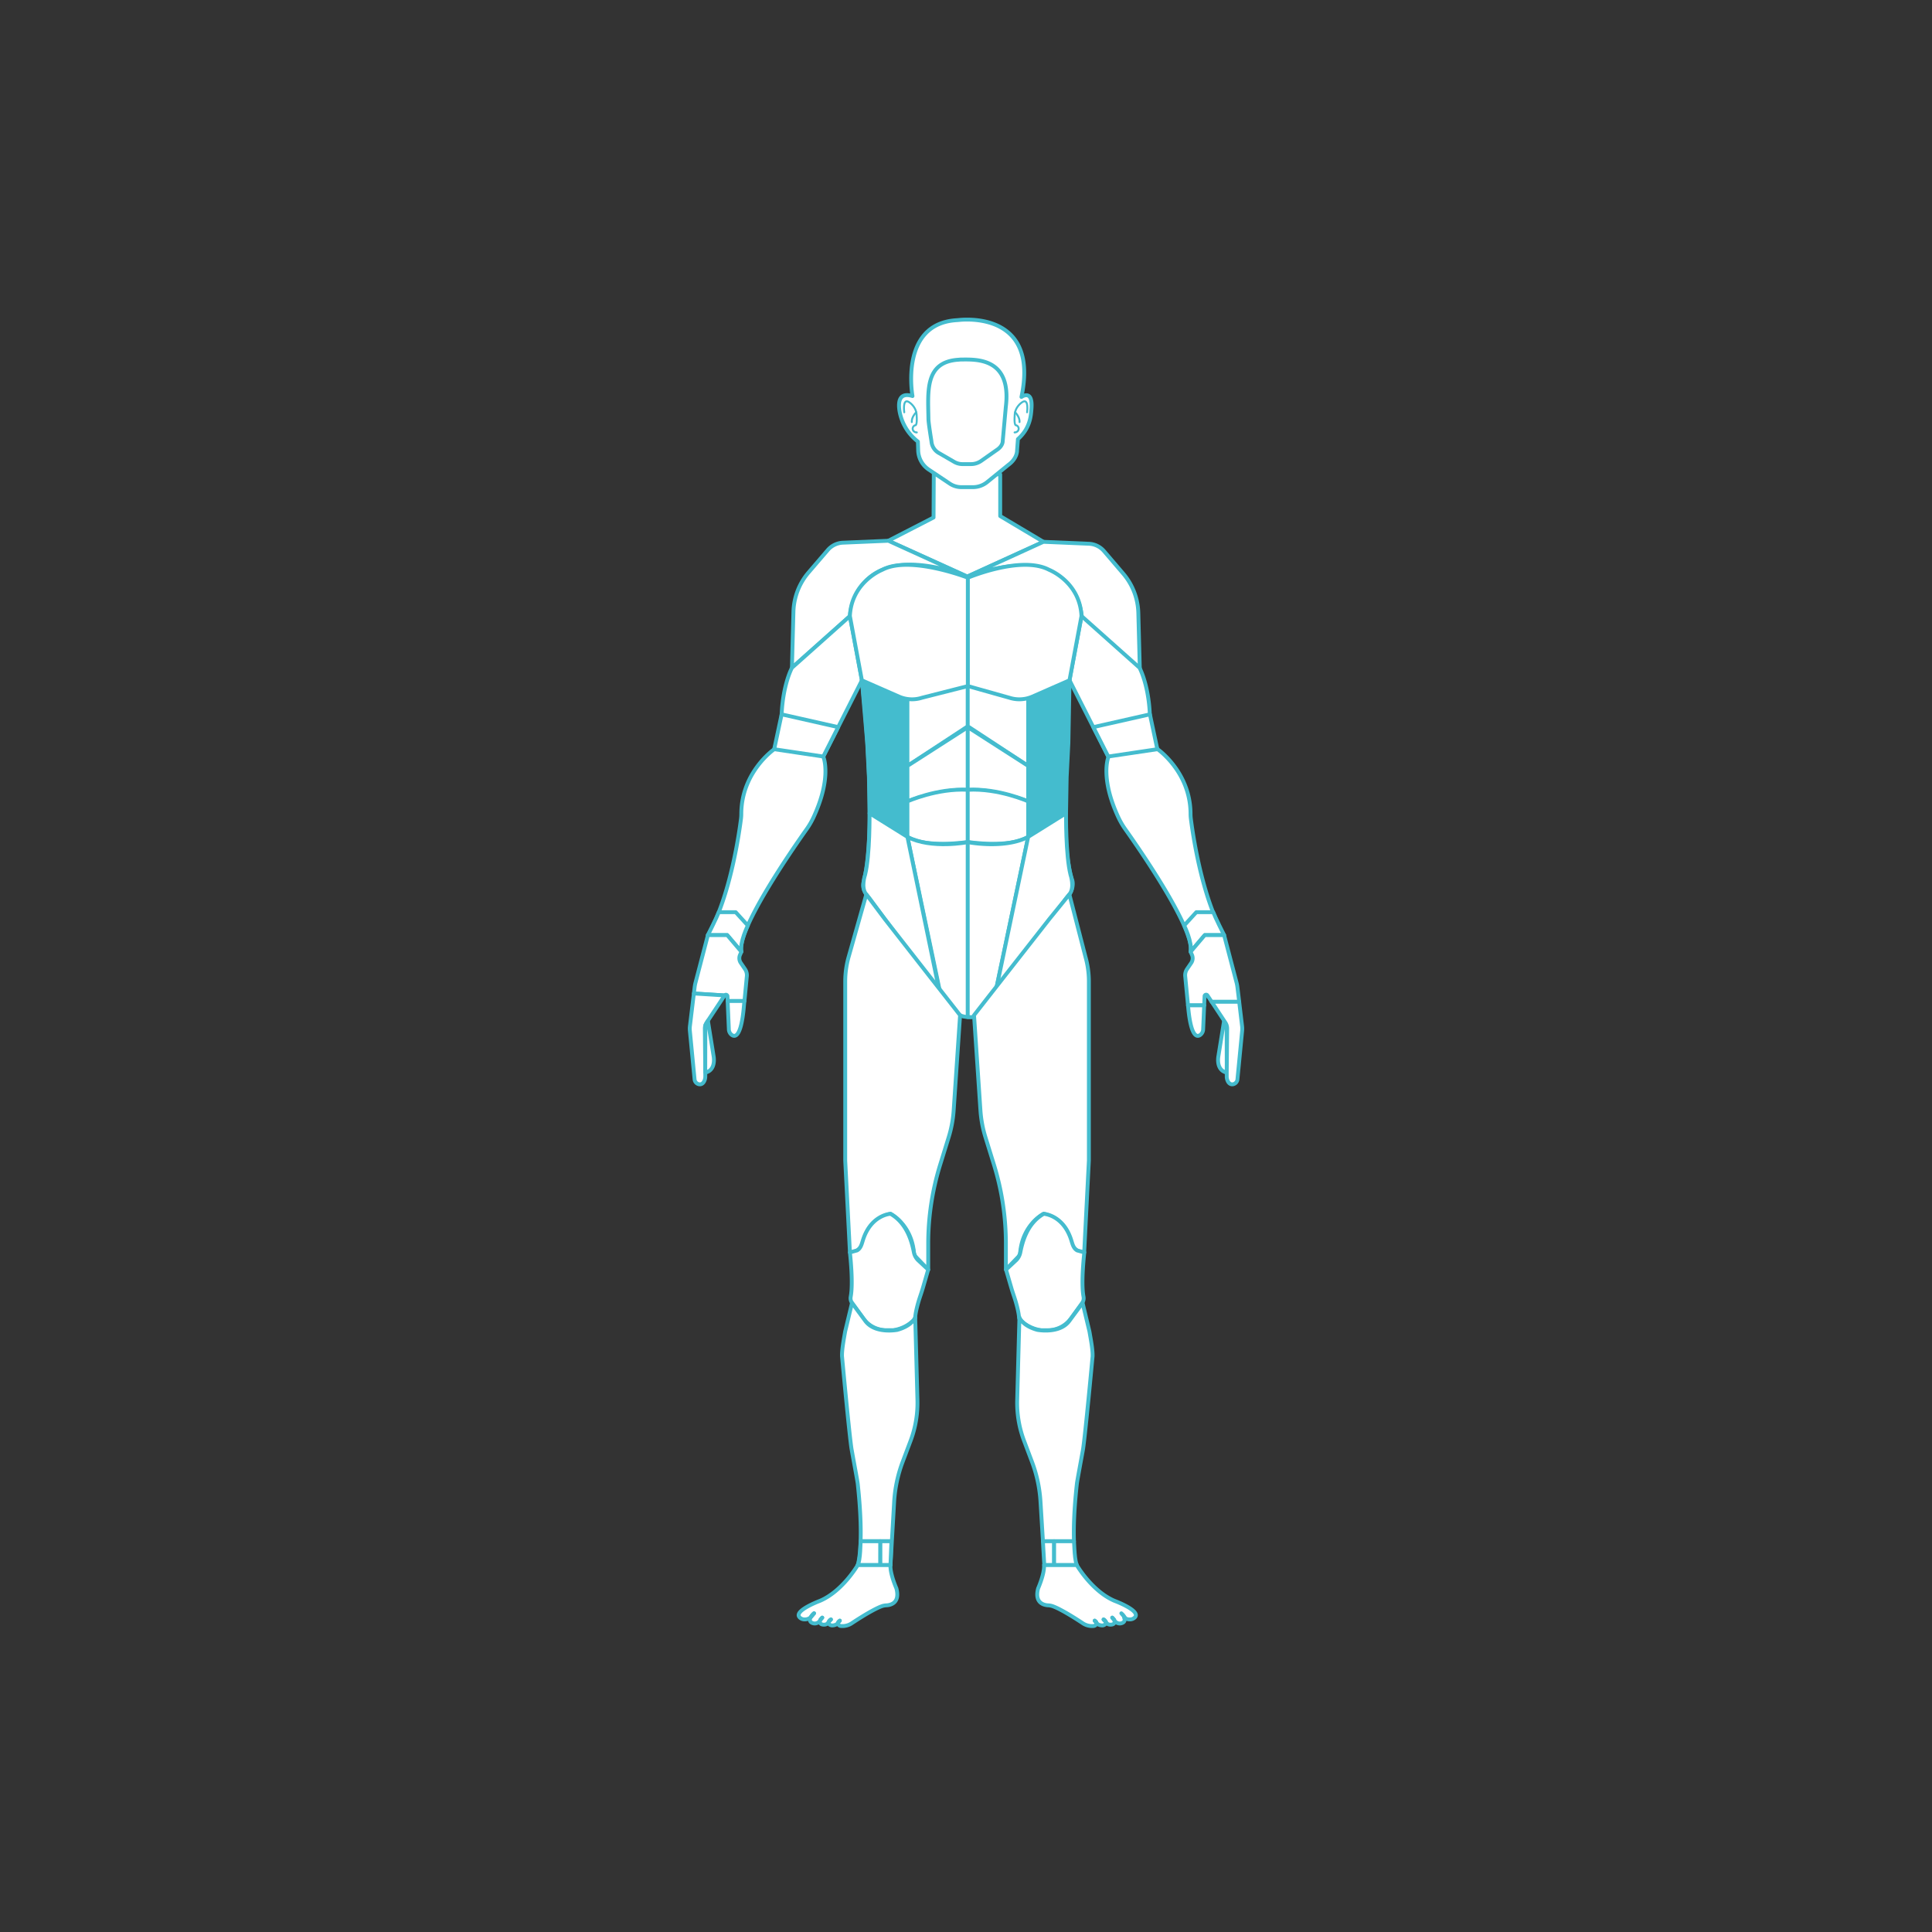 <svg xmlns="http://www.w3.org/2000/svg" viewBox="0 0 2000 2000"><rect x="0" y="0" width="2000" height="2000" fill="#333333" stroke="none"/><defs><style>.cls-1{fill:#fff;}.cls-1,.cls-2,.cls-3{stroke:#44bcce;stroke-linecap:round;stroke-linejoin:round;}.cls-1,.cls-3{stroke-width:4px;}.cls-2{fill:none;stroke-width:2px;}.cls-3{fill:#44bcce;}</style></defs><title>부상파트</title><g id="목"><polyline class="cls-1" points="1035.4 490.98 1035.4 534.23 1080.17 560.89 1001.42 596.79 919.61 559.79 966.41 535.72 966.65 490.98 1035.4 490.98"/></g><g id="머리"><path class="cls-1" d="M944.61,410s-13.67-74.42,45.13-78.52c1-.07,2.06-.14,3.1-.25,10.35-1.06,82.66-5.52,64.56,79.7,0,0,11.86-8.56,10.41,11.77-.56,7.93-1.45,20.69-14.06,31.86l-.89,11.91s.36,7.92-9,14.77l-22,17.86a23.31,23.31,0,0,1-14.67,5.19H995.26a21.52,21.52,0,0,1-12-3.61L961.5,486.15a24.71,24.71,0,0,1-11-19.77l-.3-9.26a50.73,50.73,0,0,1-18.05-27.18C931.8,428.63,924.74,403.8,944.61,410Z"/><path class="cls-2" d="M936.09,426.79s-2.14-15.32,5.17-10.34c2,1.34,7.65,6,7.65,13.92,0,0,.74,8.23-1,9.79a2.62,2.62,0,0,0-.89.22,3.7,3.7,0,0,0-1,6.13,4.37,4.37,0,0,0,3.06,1.12"/><path class="cls-2" d="M948.49,426.74s-5.07,4.93-4.6,10.19"/><path class="cls-2" d="M1063.22,426.79s2.13-15.32-5.18-10.34c-2,1.34-7.64,6-7.64,13.92,0,0-.74,8.23,1,9.79a2.69,2.69,0,0,1,.9.22,3.69,3.69,0,0,1,1,6.13,4.34,4.34,0,0,1-3,1.12"/><path class="cls-2" d="M1050.82,426.74s5.07,4.93,4.59,10.19"/></g><g id="얼굴"><path class="cls-1" d="M992.13,372.38c.92-.06,1.83-.19,2.75-.19,15.28-.09,52.55-2.3,46.35,48.91L1038,456.78s.26,5-6.49,9.24l-15.89,11.17a18.46,18.46,0,0,1-10.57,3.25h-8.57a17.22,17.22,0,0,1-8.61-2.27l-15.72-9.09a15.13,15.13,0,0,1-7.93-12.37s-3-18.36-3.09-22.71C960.69,405,957.17,374.69,992.13,372.38Z"/></g><g id="어깨"><path class="cls-1" d="M919.61,559.79l-47,2a21.85,21.85,0,0,0-15.73,7.65L837,592.63a65.43,65.43,0,0,0-15.64,40.73l-1.55,57.92,60-53.49s3.67-82.56,118.55-42.09Z"/><path class="cls-1" d="M1080.17,560.89l47,2a21.85,21.85,0,0,1,15.73,7.65l19.85,23.24a65.4,65.4,0,0,1,15.64,40.73l1.55,57.92-60-53.5s-3.67-82.56-118.55-42.09Z"/></g><g id="팔"><path class="cls-1" d="M852.25,783.15l40-78.9-12.42-66.46-60,53.49s-9.24,16.81-10.68,48.2a108.09,108.09,0,0,1-5.36,29.12l-2.33,7S767.57,799,767.38,842.37a38.86,38.86,0,0,1-.28,4.94C765.36,861.2,756,928.37,732.82,968h20l14.09,16.6a.24.24,0,0,0,.42-.18c-3.5-23.61,52.15-104.11,67.41-125.65a80.09,80.09,0,0,0,7.4-12.66c19.46-42,10.11-62.92,10.11-62.92Z"/><path class="cls-1" d="M1232.74,847.31a40.8,40.8,0,0,1-.29-4.94c-.18-43.33-34.06-66.79-34.06-66.79H1198l-2.33-7a107.7,107.7,0,0,1-5.36-29.12c-1.44-31.39-10.69-48.2-10.69-48.2l-60-53.49-12.43,66.46,40,78.9.34.18c-.82,2-8.29,22.94,10.17,62.74a80.14,80.14,0,0,0,7.41,12.66c15.15,21.39,70.14,100.92,67.48,125.15a.38.38,0,0,0,.68.29L1247,968h20C1243.84,928.37,1234.47,861.2,1232.74,847.31Z"/></g><g id="팔꿈치"><polygon class="cls-1" points="809.14 739.48 867.67 752.71 852.25 783.15 801.45 775.58 809.14 739.48"/><polygon class="cls-1" points="1190.38 739.48 1131.84 752.71 1147.27 783.15 1198.07 775.58 1190.38 739.48"/></g><g id="손목"><path class="cls-1" d="M774.14,958.05s-8.65,17.6-6.65,27.2L752.82,968h-20s9.25-18.41,11.25-23.71h17.52Z"/><path class="cls-1" d="M1225.87,958.05s8.65,17.6,6.65,27.2L1247.19,968h20s-9.25-18.41-11.25-23.71h-17.52Z"/></g><g id="손"><path class="cls-1" d="M771.22,1003.22l-4.39-6.47a8.61,8.61,0,0,1-.75-8.29l1.41-3.21L752.82,968h-20L720,1017.15a36,36,0,0,0-.93,4.91l-.77,6.42,31.83,2a1.61,1.61,0,0,1,2.95.81l.22,5h17.36l2.47-25.75A11.15,11.15,0,0,0,771.22,1003.22Z"/><path class="cls-1" d="M1281,1022.06a36,36,0,0,0-.93-4.91L1267.18,968h-20l-14.67,17.29,1.41,3.21a8.61,8.61,0,0,1-.75,8.29l-4.39,6.47a11.15,11.15,0,0,0-1.86,7.29l2.9,30.19h16.74l.41-9.44a1.61,1.61,0,0,1,3-.81l4.35,6.58h28.51Z"/></g><g id="손가락"><path class="cls-1" d="M754.51,1065.6a7.52,7.52,0,0,0,2.94,5.73c3.51,2.58,9.38,2,12.3-26.11l.86-9H753.25Z"/><path class="cls-1" d="M714.2,1062.25a22.66,22.66,0,0,0-.05,4.87l4.87,50.17a5.68,5.68,0,0,0,4.68,5.15c1.9.27,4-.37,5.46-3.54a11,11,0,0,0,.94-4.74l0-3.9-.44-45.36a11.05,11.05,0,0,1,.56-3.62h0a11.18,11.18,0,0,1,1.31-2.72l2.2-3.33,16.39-24.78-31.83-2Z"/><path class="cls-1" d="M730.06,1110.26s8.73-.65,9-12.56a24.6,24.6,0,0,0-.24-3.73l-6-37.25-2.64,4.56h0Z"/><path class="cls-1" d="M1269.94,1110.26s-8.73-.65-9-12.56a24.6,24.6,0,0,1,.24-3.73l6-37.25,2.64,4.56Z"/><path class="cls-1" d="M1230.25,1045.22c2.92,28.09,8.79,28.69,12.3,26.11a7.52,7.52,0,0,0,2.94-5.73l1.07-24.9h-16.74Z"/><path class="cls-1" d="M1285.8,1062.25l-3-25.22h-28.51l12,18.2,2.2,3.33a11.26,11.26,0,0,1,1.87,6.34l-.44,45.36,0,3.9a11,11,0,0,0,.94,4.74c1.46,3.17,3.56,3.81,5.46,3.54a5.68,5.68,0,0,0,4.68-5.15l4.87-50.17A22.66,22.66,0,0,0,1285.8,1062.25Z"/></g><g id="허리"><path class="cls-1" d="M892.23,704.25s17,148,1.7,209.1a13.41,13.41,0,0,0,2.34,11.34l86.23,117.67c4.69,6.23,11.37,10.42,22.64,10.43h0c6.69,0,15.21-5.7,19-12.26,7.67-13.39,51.44-72.57,82.84-114.66,3-4,4.52-10.64,2.84-15.3-4.84-13.4-16.3-81.29-2.61-206.32Z"/><polygon class="cls-3" points="897.73 769.13 899.52 804.77 900.15 841.88 939.36 866.34 939.36 829.62 939.36 829.59 939.36 792.88 939.36 704.25 892.23 704.25 897.73 769.13"/><polygon class="cls-3" points="1064.37 704.25 1064.37 792.88 1064.37 829.59 1064.37 829.62 1064.37 866.34 1103.58 841.88 1104.21 804.77 1106 769.13 1107.19 704.25 1064.37 704.25"/></g><g id="배"><polygon class="cls-1" points="1001.94 704.25 1001.94 751.81 939.36 792.88 939.36 704.25 1001.94 704.25"/><path class="cls-1" d="M939.36,829.62s35.23-13.51,62.58-11.89v-65l-62.58,40.16Z"/><path class="cls-1" d="M1001.94,871.61s-43.26,6.77-62.58-5.27V829.59s30.73-13.82,62.58-12Z"/><polygon class="cls-1" points="1001.79 704.25 1001.79 751.81 1064.37 792.88 1064.37 704.25 1001.79 704.25"/><path class="cls-1" d="M1064.37,829.62s-35.23-13.51-62.58-11.89v-65l62.58,40.16Z"/><path class="cls-1" d="M1001.79,871.61s43.26,6.77,62.58-5.27V829.59s-30.73-13.82-62.58-12Z"/></g><g id="갈비뼈"><path class="cls-1" d="M892.23,704.25l38.35,16.83a33.66,33.66,0,0,0,23.91,1.2l47.45-12.06V598.06s-58.38-22.74-87.35-8.83c-.71.34-1.41.7-2.12,1-4.84,2.15-31.19,15.32-32.66,47.54Z"/><path class="cls-1" d="M1107.11,704.25l-38.34,16.83a33.66,33.66,0,0,1-23.91,1.2l-42.92-12.06V598.06s53.85-22.74,82.82-8.83c.71.34,1.41.7,2.12,1,4.84,2.15,31.19,15.32,32.66,47.54Z"/></g><g id="골반"><path class="cls-1" d="M1001.94,1052.78v-181s-37.79,7.51-62.58-5.43L973.78,1030S985.36,1052.8,1001.94,1052.78Z"/><path class="cls-1" d="M900.15,841.89s.55,43-4.62,63.75c0,0-4.67,13.14,1.24,20.23,1,1.19,2,2.35,2.94,3.6l73.22,99L939.36,866.34Z"/><path class="cls-1" d="M1001.79,1052.78v-181s37.79,7.51,62.58-5.43L1031,1024.81a40.6,40.6,0,0,1-5.42,13.49C1021.11,1045.39,1013.1,1054.22,1001.79,1052.78Z"/><path class="cls-1" d="M1103.58,841.89s-.55,43,4.62,63.75c0,0,4.67,13.14-1.24,20.23-1,1.19-2,2.35-2.94,3.6l-74.08,101.08,34.43-164.21Z"/></g><g id="허벅지"><path class="cls-1" d="M961,1009,915.8,951.22l-19-25.35-18.3,64.74a93.78,93.78,0,0,0-3.53,25.48V1201.4l4.87,95.1a14,14,0,0,0,13.64-10.73c2.33-10.16,9.06-24.54,28.35-29.25,0,0,21.53,10.69,24.27,40a8,8,0,0,0,2.2,4.77l12.59,13.07V1287.5a276.48,276.48,0,0,1,12.35-81.72l8.85-28.63a121.37,121.37,0,0,0,5.15-27.76l6.63-98.42Z"/><path class="cls-1" d="M1123.68,990.61,1107,925.87l-20.6,25.35L1041.12,1009l-32.8,41.93,6.62,98.42a121.37,121.37,0,0,0,5.15,27.76l8.86,28.63a276.8,276.8,0,0,1,12.34,81.72v26.84l12.6-13.07a7.94,7.94,0,0,0,2.19-4.77c2.74-29.29,24.27-40,24.27-40,19.29,4.71,26,19.09,28.36,29.25a14,14,0,0,0,13.64,10.73h0l4.86-95.1V1016.09A93.78,93.78,0,0,0,1123.68,990.61Z"/></g><g id="무릎"><path class="cls-1" d="M879.81,1296.5s3.69,31,.83,45.89a8.23,8.23,0,0,0,1.4,6.38l11.66,16.1A29.4,29.4,0,0,0,917.5,1377h7a37.29,37.29,0,0,0,18.55-7.91c1.29-1.35,4.18-2.75,4.37-5.41.41-6.12,3.15-15.79,5.12-21.6,1.05-3.13,2.08-6.26,3-9.42l5.32-18.34-10.72-10a15.63,15.63,0,0,1-4.07-7.79c-1.83-9.14-6.42-30-24.27-40,0,0-20.09,1-28.39,27-1.35,4.23-2.29,8.75-6.18,10.89Z"/><path class="cls-1" d="M1122.5,1296.5s-3.7,31-.83,45.89a8.19,8.19,0,0,1-1.41,6.38l-11.66,16.1a29.37,29.37,0,0,1-23.8,12.15h-7a37.23,37.23,0,0,1-18.54-7.91c-1.3-1.35-4.19-2.75-4.37-5.41-.42-6.12-3.15-15.79-5.12-21.6-1.06-3.13-2.08-6.26-3-9.42l-5.33-18.34,10.73-10a15.69,15.69,0,0,0,4.06-7.79c1.83-9.14,6.42-30,24.27-40,0,0,20.09,1,28.39,27,1.35,4.23,2.3,8.75,6.18,10.89Z"/></g><g id="정강이"><path class="cls-1" d="M949.73,1449.23l-2.31-85.53s-2.71,8.61-18.59,13c0,0-22.88,4.46-33-9.15L882,1348.77l-7.1,29.6c-1.16,6.88-3.51,18.7-3.24,25.67,0,0,7.85,85,10,96.81,2.55,14.16,5.93,32.13,6.25,35,7,64.3,0,84.3,0,84.3,2.86-4.45,3-24.71,3-24.71h32.35l-1.43,24.71,3.78-65.29a140.81,140.81,0,0,1,8.81-41.54l8.24-21.89A111.29,111.29,0,0,0,949.73,1449.23Z"/><path class="cls-1" d="M1091.23,1595.48h20.56c-.46-13.18,0-32.43,3-59.59.32-2.91,3.7-20.88,6.25-35,2.11-11.77,10-96.81,10-96.81.27-7-2.08-18.79-3.24-25.67l-7.1-29.6-13.81,18.73c-10.1,13.61-33,9.15-33,9.15-15.88-4.34-18.59-13-18.59-13l-2.31,85.53a111.29,111.29,0,0,0,7.1,42.24l8.24,21.89a140.81,140.81,0,0,1,8.81,41.54l2.52,40.58Z"/></g><g id="아킬레스건_발목_발" data-name="아킬레스건&amp;발목&amp;발"><polygon class="cls-1" points="911.18 1595.48 911.18 1620.19 921.8 1620.19 922.8 1595.48 911.18 1595.48"/><polygon class="cls-1" points="1079.61 1595.48 1081.04 1620.19 1091.23 1620.19 1091.23 1595.48 1079.61 1595.48"/></g><g id="발목"><path class="cls-1" d="M911.18,1595.48h-20.3s-.11,20.26-3,24.71h23.27Z"/><path class="cls-1" d="M1091.23,1620.19h23.53s-.09-.26-.24-.8c-1.39-3.21-2-10.46-2.32-16.15-.17-2.31-.31-4.89-.41-7.76h-20.56Z"/></g><g id="발"><path class="cls-1" d="M887.91,1620.19S872.42,1647,849,1657.11c0,0-27,10-21.52,16.85,2,2.56,6.66,3.69,11.44.63,0,0-1.62,3.24,1,5a6.42,6.42,0,0,0,9.27-2.61s-1.62,3.24,1.44,4.5c0,0,5,1.83,7.18-2.5,0,0-.69,3,3.27,3.67,0,0,4.51.27,6.49-2.79a3.13,3.13,0,0,0,3.06,3.38,17.45,17.45,0,0,0,10.81-2.66s20.76-14,31.34-17.82a16.33,16.33,0,0,1,4.8-.92c3.72-.18,14.53-2,10.33-17.65,0,0-6.62-14.8-6.1-24H887.91Zm-49,54.4s2.16-3.43,3.78-4.51Zm10.26,2.34a18.71,18.71,0,0,1,2-2.34Zm8.62,2s1.29-2.09,2.37-2.45Zm9.76.88s-.18-.52,1.8-2.1Z"/><path class="cls-1" d="M838.92,1674.59l3.78-4.51C841.08,1671.16,838.92,1674.59,838.92,1674.59Z"/><path class="cls-1" d="M851.17,1674.59a18.71,18.71,0,0,0-2,2.34Z"/><path class="cls-1" d="M857.8,1678.93l2.37-2.45C859.09,1676.84,857.8,1678.93,857.8,1678.93Z"/><path class="cls-1" d="M867.56,1679.81l1.8-2.1C867.38,1679.29,867.56,1679.81,867.56,1679.81Z"/><path class="cls-1" d="M1163.67,1674.59s-2.16-3.43-3.78-4.51"/><path class="cls-1" d="M1153.59,1657.11c-23.42-10.08-38.91-36.92-38.91-36.92h-33.89c.53,9.15-6.1,24-6.1,24-4.2,15.62,6.61,17.47,10.33,17.65a16.46,16.46,0,0,1,4.81.92c10.57,3.79,31.34,17.82,31.34,17.82a17.42,17.42,0,0,0,10.8,2.66c3.4-.45,3.06-3.38,3.06-3.38,2,3.06,6.49,2.79,6.49,2.79,4-.72,3.27-3.67,3.27-3.67,2.16,4.33,7.18,2.5,7.18,2.5,3.06-1.26,1.44-4.5,1.44-4.5a6.42,6.42,0,0,0,9.27,2.61c2.62-1.71,1-5,1-5,4.78,3.06,9.39,1.93,11.44-.63C1180.62,1667.08,1153.59,1657.11,1153.59,1657.11Zm-18.56,22.7-1.8-2.1C1135.21,1679.29,1135,1679.81,1135,1679.81Zm7.39-3.33c1.08.36,2.37,2.45,2.37,2.45Zm9-1.89a19.12,19.12,0,0,1,2,2.34Z"/><path class="cls-1" d="M1153.41,1676.93a19.12,19.12,0,0,0-2-2.34Z"/><path class="cls-1" d="M1142.42,1676.48l2.37,2.45S1143.5,1676.84,1142.42,1676.48Z"/><path class="cls-1" d="M1133.23,1677.71l1.8,2.1S1135.21,1679.29,1133.23,1677.71Z"/><path class="cls-1" d="M1164.59,1674.59l-3.78-4.51C1162.43,1671.16,1164.59,1674.59,1164.59,1674.59Z"/></g></svg>